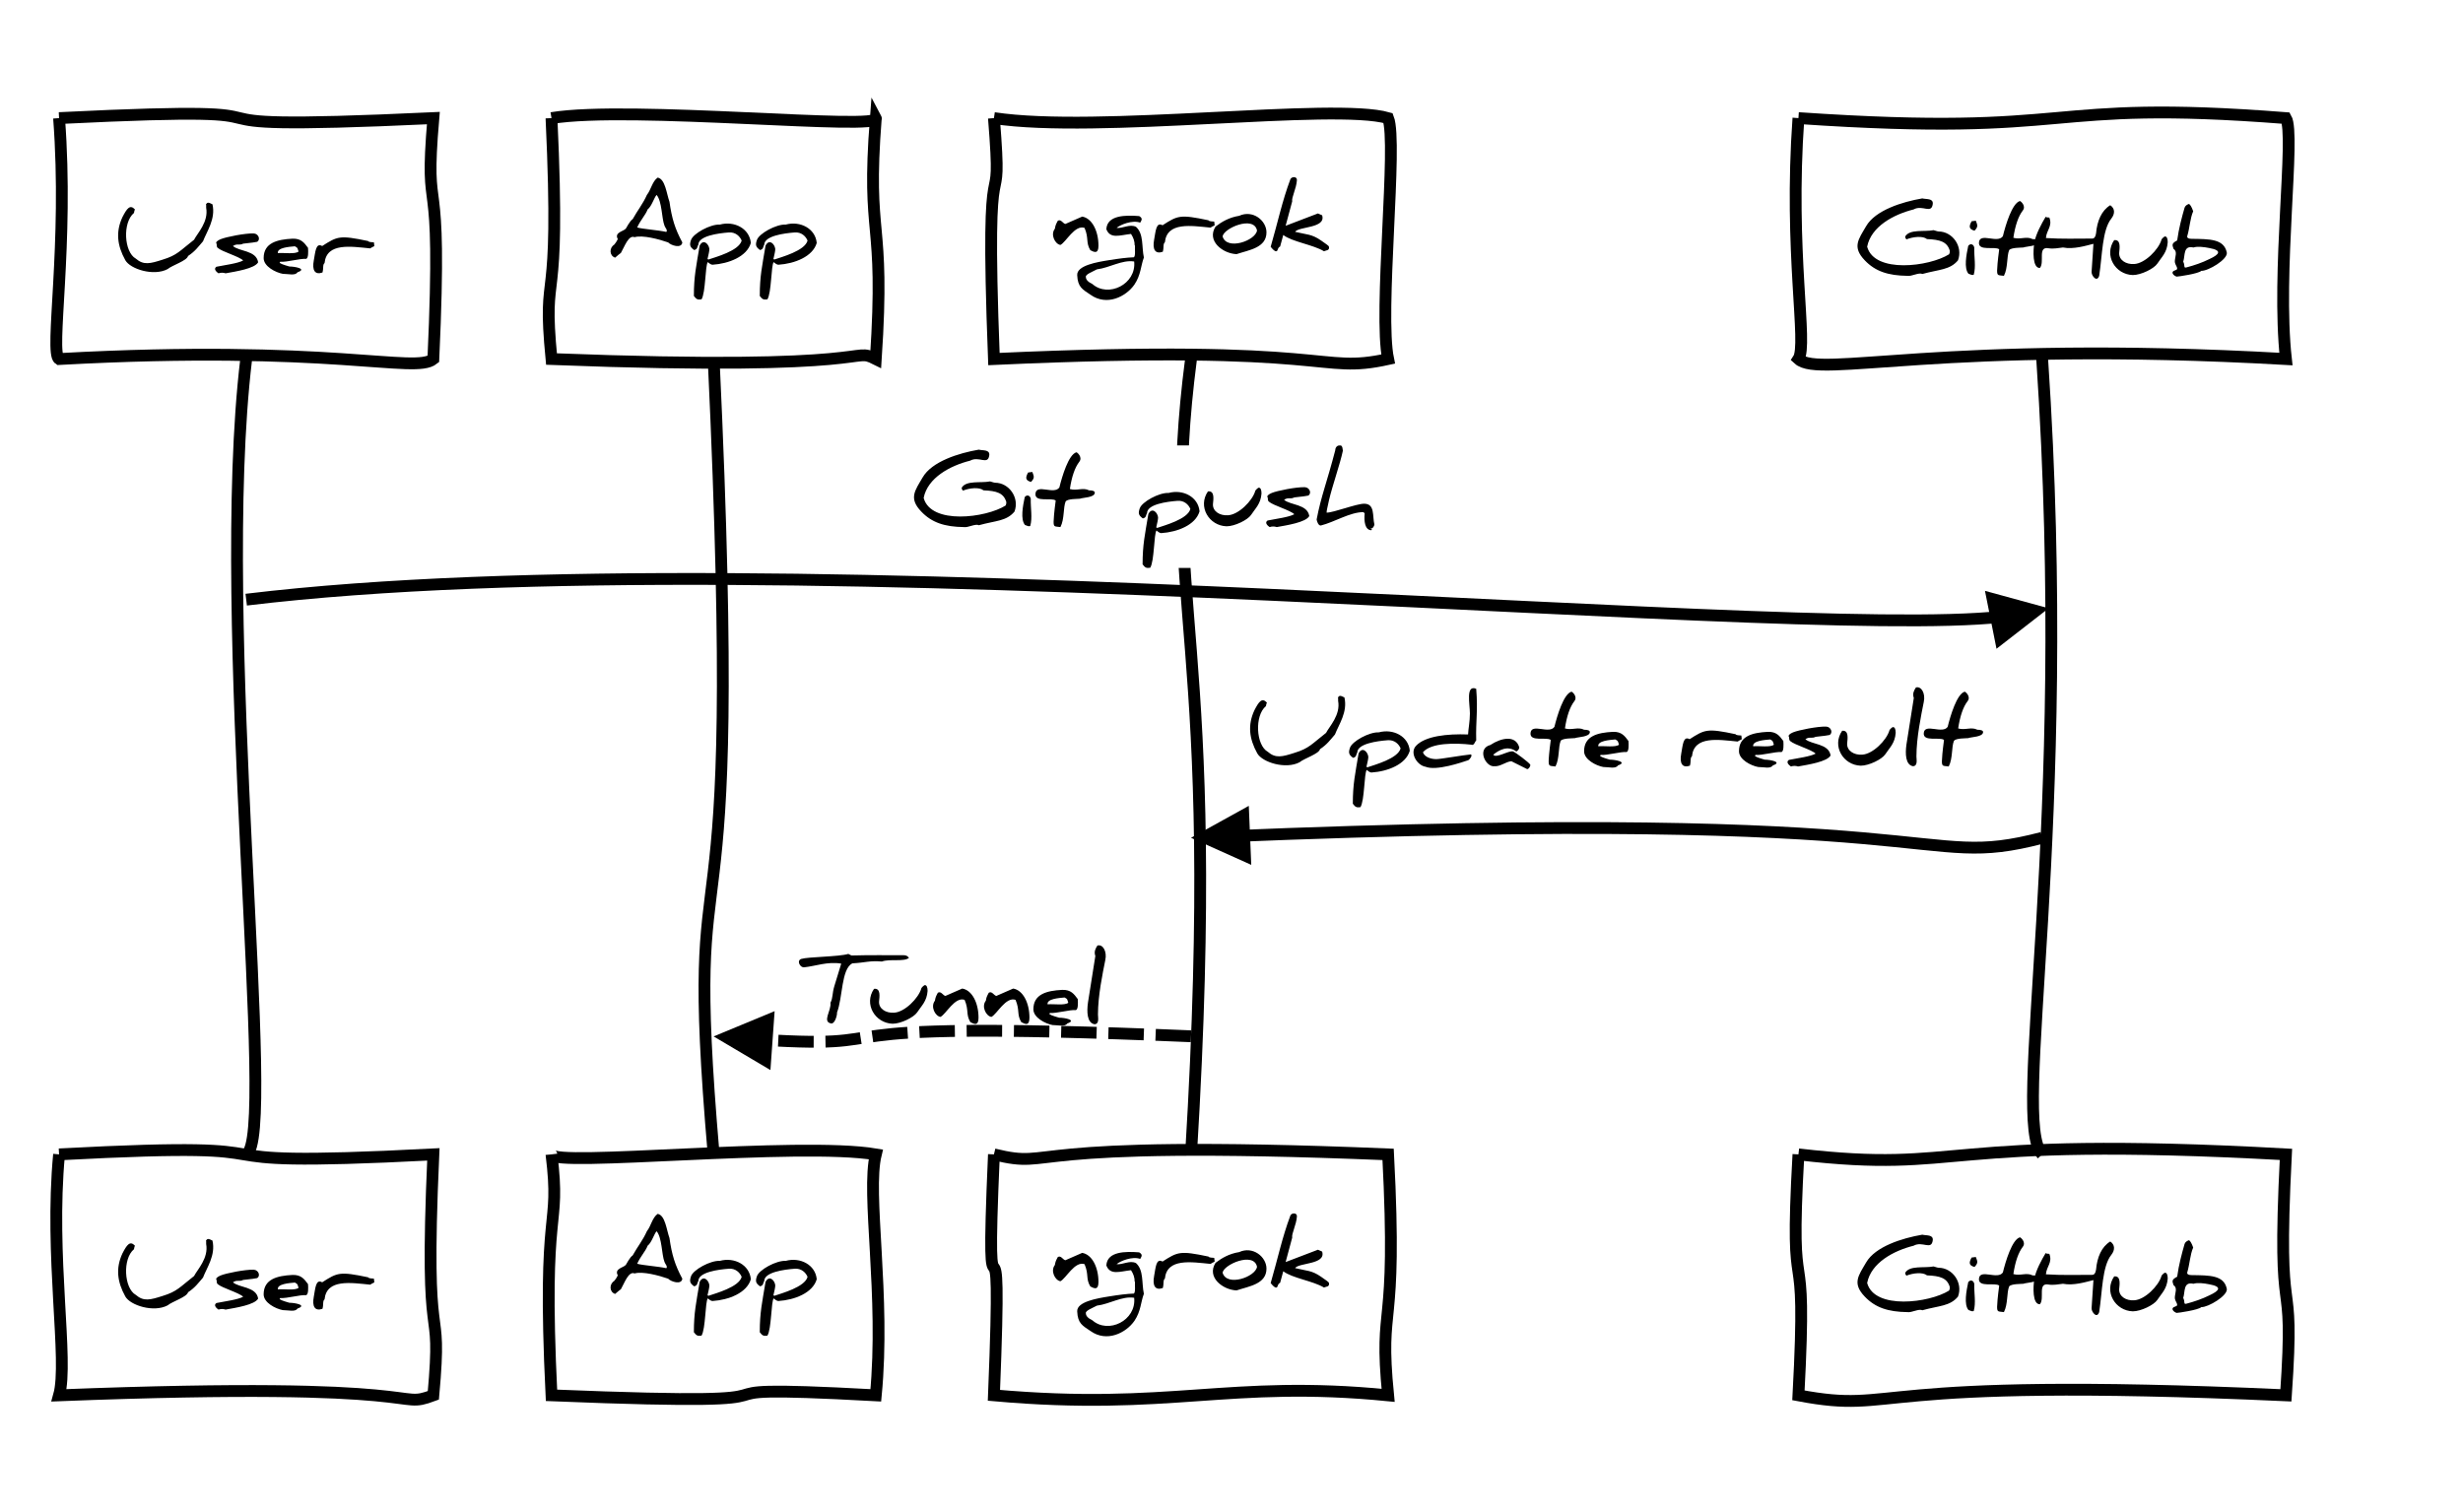 <?xml version="1.0" encoding="utf-8" standalone="no"?><!DOCTYPE svg PUBLIC "-//W3C//DTD SVG 20010904//EN" "http://www.w3.org/TR/2001/REC-SVG-20010904/DTD/svg10.dtd"><svg xmlns="http://www.w3.org/2000/svg" width="417" height="256" xmlns:xlink="http://www.w3.org/1999/xlink"><source><![CDATA[participant User
participant App
participant ngrok
participant GitHub
User->GitHub: Git push
GitHub->ngrok: Update result
ngrok-->App: Tunnel

]]></source><desc style="-webkit-tap-highlight-color: rgba(0, 0, 0, 0);">Created with Raphaël 2.1.2</desc><defs style="-webkit-tap-highlight-color: rgba(0, 0, 0, 0);"><path stroke-linecap="round" d="M5,0 0,2.5 5,5z" id="raphael-marker-block" style="-webkit-tap-highlight-color: rgba(0, 0, 0, 0);"></path><marker id="raphael-marker-endblock55-obj3725" markerHeight="5" markerWidth="5" orient="auto" refX="2.5" refY="2.5" style="-webkit-tap-highlight-color: rgba(0, 0, 0, 0);"><use xmlns:xlink="http://www.w3.org/1999/xlink" xlink:href="#raphael-marker-block" transform="rotate(180 2.5 2.5) scale(1,1)" stroke-width="1" fill="#000" stroke="none" style="-webkit-tap-highlight-color: rgba(0, 0, 0, 0);"></use></marker><marker id="raphael-marker-endblock55-obj3728" markerHeight="5" markerWidth="5" orient="auto" refX="2.5" refY="2.5" style="-webkit-tap-highlight-color: rgba(0, 0, 0, 0);"><use xmlns:xlink="http://www.w3.org/1999/xlink" xlink:href="#raphael-marker-block" transform="rotate(180 2.5 2.5) scale(1,1)" stroke-width="1" fill="#000" stroke="none" style="-webkit-tap-highlight-color: rgba(0, 0, 0, 0);"></use></marker><marker id="raphael-marker-endblock55-obj3731" markerHeight="5" markerWidth="5" orient="auto" refX="2.5" refY="2.5" style="-webkit-tap-highlight-color: rgba(0, 0, 0, 0);"><use xmlns:xlink="http://www.w3.org/1999/xlink" xlink:href="#raphael-marker-block" transform="rotate(180 2.5 2.5) scale(1,1)" stroke-width="1" fill="#000" stroke="none" style="-webkit-tap-highlight-color: rgba(0, 0, 0, 0);"></use></marker></defs><path fill="#ffffff" stroke="#000000" d="M10,20C61.367,17.465,18.995,22.535,73.37,20C71.738,39.15,75.002,25.341,73.37,60.799C70.225,63.334,56.098,58.264,10,60.799C8.368,59.72,11.632,41.353,10,20" stroke-width="2" style="-webkit-tap-highlight-color: rgba(0, 0, 0, 0);"></path><rect x="20" y="34.327" width="43.37" height="12.146" rx="0" ry="0" fill="#ffffff" stroke="none" style="-webkit-tap-highlight-color: rgba(0, 0, 0, 0);"></rect><path fill="#000000" stroke="none" d="M35.971,34.594C36.549,37.082,34.993,39.216,34.371,40.86C33.527,41.838,33.038,42.549,31.838,43.349C31.66,44.149,29.171,44.905,28.371,45.571C26.015,46.816,22.06,45.571,21.215,44.06C19.838,41.571,19.571,39.26,20.727,36.771C21.482,35.305,22.015,34.549,22.86,35.482C22.771,35.571,22.727,35.794,22.682,36.06C20.727,37.66,20.993,42.682,22.993,43.794C24.327,44.949,25.438,44.638,27.527,43.971C30.015,43.216,30.46,42.46,32.86,40.594C33.393,39.527,35.349,37.571,34.904,35.171C34.904,35.171,34.904,34.46,34.904,34.46C34.904,34.505,34.86,34.594,34.86,34.727C35.038,34.149,35.349,34.282,35.971,34.594C35.971,34.594,35.971,34.594,35.971,34.594M42.949,39.527C43.793,39.571,44.149,40.594,43.527,40.949C43.349,40.994,42.549,41.127,41.171,41.26C40.46,41.616,40.193,41.171,39.438,41.66C40.46,42.594,43.393,42.371,43.704,44.416C43.127,45.482,39.927,45.971,38.193,46.282C37.793,46.149,37.393,46.149,36.993,46.282C36.727,46.105,36.06,45.571,36.638,45.171C37.971,44.905,40.327,44.594,41.171,44.105C40.415,43.394,37.615,42.638,36.86,41.971C36.727,41.882,36.682,41.66,36.682,41.305C36.415,41.038,36.815,40.727,37.349,40.505C38.327,40.105,41.527,39.482,42.949,39.527C42.949,39.527,42.949,39.527,42.949,39.527M44.638,43.705C44.638,41.127,46.904,40.549,49.527,40.416C50.993,40.371,51.527,41.127,52.149,41.971C52.193,42.594,52.238,43.705,51.838,43.838C50.771,43.749,48.593,44.416,47.438,44.327C47.349,44.416,47.349,44.46,47.349,44.46C47.349,44.594,47.882,44.816,48.993,45.127C49.927,45.127,52.06,45.527,50.371,46.105C49.971,46.727,48.86,46.371,47.882,46.371C46.682,46.149,44.638,45.127,44.638,43.705C44.638,43.705,44.638,43.705,44.638,43.705M49.927,41.705C48.949,41.794,46.904,41.927,47.038,42.86C48.104,42.771,49.971,43.082,50.549,42.594C50.327,42.016,50.504,42.016,49.927,41.705C49.927,41.705,49.927,41.705,49.927,41.705M63.304,41.038C63.393,42.016,63.527,41.482,62.682,42.06C59.438,41.749,55.304,41.038,54.949,44.549C54.593,44.816,54.815,45.438,54.593,46.149C53.304,46.594,52.815,45.749,53.127,44.105C53.393,42.727,53.438,41.038,54.549,41.66C57.127,40.016,57.482,39.794,62.327,40.816C62.46,41.038,62.993,40.994,63.304,41.038C63.304,41.038,63.304,41.038,63.304,41.038" style="-webkit-tap-highlight-color: rgba(0, 0, 0, 0);"></path><path fill="#ffffff" stroke="#000000" d="M10,195.48C57.639,192.946,24.692,198.015,73.37,195.48C71.738,231.916,75.002,218.307,73.37,236.28C66.565,238.815,74.923,233.745,10,236.28C11.632,230.455,8.368,212.685,10,195.48" stroke-width="2" style="-webkit-tap-highlight-color: rgba(0, 0, 0, 0);"></path><rect x="20" y="209.807" width="43.37" height="12.146" rx="0" ry="0" fill="#ffffff" stroke="none" style="-webkit-tap-highlight-color: rgba(0, 0, 0, 0);"></rect><path fill="#000000" stroke="none" d="M35.971,210.074C36.549,212.563,34.993,214.696,34.371,216.341C33.527,217.318,33.038,218.03,31.838,218.83C31.66,219.63,29.171,220.385,28.371,221.052C26.015,222.296,22.06,221.052,21.215,219.541C19.838,217.052,19.571,214.741,20.727,212.252C21.482,210.785,22.015,210.03,22.86,210.963C22.771,211.052,22.727,211.274,22.682,211.541C20.727,213.141,20.993,218.163,22.993,219.274C24.327,220.43,25.438,220.118,27.527,219.452C30.015,218.696,30.46,217.941,32.86,216.074C33.393,215.007,35.349,213.052,34.904,210.652C34.904,210.652,34.904,209.941,34.904,209.941C34.904,209.985,34.86,210.074,34.86,210.207C35.038,209.63,35.349,209.763,35.971,210.074C35.971,210.074,35.971,210.074,35.971,210.074M42.949,215.007C43.793,215.052,44.149,216.074,43.527,216.43C43.349,216.474,42.549,216.607,41.171,216.741C40.46,217.096,40.193,216.652,39.438,217.141C40.46,218.074,43.393,217.852,43.704,219.896C43.127,220.963,39.927,221.452,38.193,221.763C37.793,221.63,37.393,221.63,36.993,221.763C36.727,221.585,36.06,221.052,36.638,220.652C37.971,220.385,40.327,220.074,41.171,219.585C40.415,218.874,37.615,218.118,36.86,217.452C36.727,217.363,36.682,217.141,36.682,216.785C36.415,216.518,36.815,216.207,37.349,215.985C38.327,215.585,41.527,214.963,42.949,215.007C42.949,215.007,42.949,215.007,42.949,215.007M44.638,219.185C44.638,216.607,46.904,216.03,49.527,215.896C50.993,215.852,51.527,216.607,52.149,217.452C52.193,218.074,52.238,219.185,51.838,219.318C50.771,219.23,48.593,219.896,47.438,219.807C47.349,219.896,47.349,219.941,47.349,219.941C47.349,220.074,47.882,220.296,48.993,220.607C49.927,220.607,52.06,221.007,50.371,221.585C49.971,222.207,48.86,221.852,47.882,221.852C46.682,221.63,44.638,220.607,44.638,219.185C44.638,219.185,44.638,219.185,44.638,219.185M49.927,217.185C48.949,217.274,46.904,217.407,47.038,218.341C48.104,218.252,49.971,218.563,50.549,218.074C50.327,217.496,50.504,217.496,49.927,217.185C49.927,217.185,49.927,217.185,49.927,217.185M63.304,216.518C63.393,217.496,63.527,216.963,62.682,217.541C59.438,217.23,55.304,216.518,54.949,220.03C54.593,220.296,54.815,220.918,54.593,221.63C53.304,222.074,52.815,221.23,53.127,219.585C53.393,218.207,53.438,216.518,54.549,217.141C57.127,215.496,57.482,215.274,62.327,216.296C62.46,216.518,62.993,216.474,63.304,216.518C63.304,216.518,63.304,216.518,63.304,216.518" style="-webkit-tap-highlight-color: rgba(0, 0, 0, 0);"></path><path fill="none" stroke="#000000" d="M41.685,60.799C36.298,105.507,47.072,193.004,41.685,195.48" stroke-width="2" style="-webkit-tap-highlight-color: rgba(0, 0, 0, 0);"></path><path fill="#ffffff" stroke="#000000" d="M93.37,20C106.576,17.804,149.458,22.196,148.278,20C146.646,41.027,149.91,36.236,148.278,60.799C143.88,58.603,149.968,62.996,93.37,60.799C91.738,43.892,95.002,54.873,93.37,20" stroke-width="2" style="-webkit-tap-highlight-color: rgba(0, 0, 0, 0);"></path><rect x="103.37" y="30.074" width="34.908" height="20.652" rx="0" ry="0" fill="#ffffff" stroke="none" style="-webkit-tap-highlight-color: rgba(0, 0, 0, 0);"></rect><path fill="#000000" stroke="none" d="M107.434,40.163C106.412,39.718,105.701,41.851,105.123,42.829C104.767,43.096,104.767,43.096,104.145,43.629C103.167,43.318,103.123,41.985,103.967,41.451C104.278,41.096,104.456,40.785,104.634,40.429C104.634,40.429,104.589,40.474,104.589,40.474C103.967,39.318,105.612,39.185,105.967,38.696C106.012,38.651,106.634,37.407,107.123,37.096C107.878,35.718,108.856,34.518,109.523,33.007C110.234,32.118,110.412,30.74,111.345,30.074C112.634,30.296,112.856,32.829,113.345,34.163C113.745,37.007,114.278,38.74,115.523,41.051C115.389,42.163,113.567,41.54,113.123,41.051C111.612,40.518,108.812,39.763,107.434,40.163C107.434,40.163,107.434,40.163,107.434,40.163M107.878,38.518C108.767,38.785,111.434,38.963,112.812,39.274C113.078,38.963,112.634,38.607,112.501,38.207C112.012,36.963,112.101,34.118,111.167,33.007C110.767,33.407,110.323,34.963,109.656,35.451C109.256,36.474,108.456,37.229,107.878,38.518C107.878,38.518,107.878,38.518,107.878,38.518M119.834,44.385C119.389,44.918,119.478,49.585,118.767,50.696C118.101,50.785,117.923,50.696,117.478,50.118C117.478,46.74,117.878,45.096,118.456,41.585C119.078,40.385,120.012,41.318,120.101,42.163C120.101,42.518,119.967,43.096,119.789,43.851C119.878,43.94,119.923,43.94,119.967,43.94C121.123,43.54,125.123,42.474,125.567,40.74C125.256,39.985,124.501,39.274,123.389,39.363C121.612,39.496,118.234,39.94,118.234,41.451C118.012,41.763,118.145,42.207,117.523,42.34C116.767,41.807,116.723,41.451,116.989,40.651C117.345,39.54,120.278,37.94,121.878,38.029C124.323,37.363,126.901,38.696,127.123,41.14C126.456,43.451,123.389,44.651,120.634,44.829C120.412,44.829,120.145,44.651,119.834,44.385C119.834,44.385,119.834,44.385,119.834,44.385M130.989,44.385C130.545,44.918,130.634,49.585,129.923,50.696C129.256,50.785,129.078,50.696,128.634,50.118C128.634,46.74,129.034,45.096,129.612,41.585C130.234,40.385,131.167,41.318,131.256,42.163C131.256,42.518,131.123,43.096,130.945,43.851C131.034,43.94,131.078,43.94,131.123,43.94C132.278,43.54,136.278,42.474,136.723,40.74C136.412,39.985,135.656,39.274,134.545,39.363C132.767,39.496,129.389,39.94,129.389,41.451C129.167,41.763,129.301,42.207,128.678,42.34C127.923,41.807,127.878,41.451,128.145,40.651C128.501,39.54,131.434,37.94,133.034,38.029C135.478,37.363,138.056,38.696,138.278,41.14C137.612,43.451,134.545,44.651,131.789,44.829C131.567,44.829,131.301,44.651,130.989,44.385C130.989,44.385,130.989,44.385,130.989,44.385" style="-webkit-tap-highlight-color: rgba(0, 0, 0, 0);"></path><path fill="#ffffff" stroke="#000000" d="M93.37,195.48C93.573,197.677,135.3,193.284,148.278,195.48C146.646,202.147,149.91,219.37,148.278,236.28C107.985,234.083,147.206,238.476,93.37,236.28C91.738,202.809,95.002,208.761,93.37,195.48" stroke-width="2" style="-webkit-tap-highlight-color: rgba(0, 0, 0, 0);"></path><rect x="103.37" y="205.554" width="34.908" height="20.652" rx="0" ry="0" fill="#ffffff" stroke="none" style="-webkit-tap-highlight-color: rgba(0, 0, 0, 0);"></rect><path fill="#000000" stroke="none" d="M107.434,215.643C106.412,215.199,105.701,217.332,105.123,218.31C104.767,218.576,104.767,218.576,104.145,219.11C103.167,218.799,103.123,217.465,103.967,216.932C104.278,216.576,104.456,216.265,104.634,215.91C104.634,215.91,104.589,215.954,104.589,215.954C103.967,214.799,105.612,214.665,105.967,214.176C106.012,214.132,106.634,212.888,107.123,212.576C107.878,211.199,108.856,209.999,109.523,208.488C110.234,207.599,110.412,206.221,111.345,205.554C112.634,205.776,112.856,208.31,113.345,209.643C113.745,212.488,114.278,214.221,115.523,216.532C115.389,217.643,113.567,217.021,113.123,216.532C111.612,215.999,108.812,215.243,107.434,215.643C107.434,215.643,107.434,215.643,107.434,215.643M107.878,213.999C108.767,214.265,111.434,214.443,112.812,214.754C113.078,214.443,112.634,214.088,112.501,213.688C112.012,212.443,112.101,209.599,111.167,208.488C110.767,208.888,110.323,210.443,109.656,210.932C109.256,211.954,108.456,212.71,107.878,213.999C107.878,213.999,107.878,213.999,107.878,213.999M119.834,219.865C119.389,220.399,119.478,225.065,118.767,226.176C118.101,226.265,117.923,226.176,117.478,225.599C117.478,222.221,117.878,220.576,118.456,217.065C119.078,215.865,120.012,216.799,120.101,217.643C120.101,217.999,119.967,218.576,119.789,219.332C119.878,219.421,119.923,219.421,119.967,219.421C121.123,219.021,125.123,217.954,125.567,216.221C125.256,215.465,124.501,214.754,123.389,214.843C121.612,214.976,118.234,215.421,118.234,216.932C118.012,217.243,118.145,217.688,117.523,217.821C116.767,217.288,116.723,216.932,116.989,216.132C117.345,215.021,120.278,213.421,121.878,213.51C124.323,212.843,126.901,214.176,127.123,216.621C126.456,218.932,123.389,220.132,120.634,220.31C120.412,220.31,120.145,220.132,119.834,219.865C119.834,219.865,119.834,219.865,119.834,219.865M130.989,219.865C130.545,220.399,130.634,225.065,129.923,226.176C129.256,226.265,129.078,226.176,128.634,225.599C128.634,222.221,129.034,220.576,129.612,217.065C130.234,215.865,131.167,216.799,131.256,217.643C131.256,217.999,131.123,218.576,130.945,219.332C131.034,219.421,131.078,219.421,131.123,219.421C132.278,219.021,136.278,217.954,136.723,216.221C136.412,215.465,135.656,214.754,134.545,214.843C132.767,214.976,129.389,215.421,129.389,216.932C129.167,217.243,129.301,217.688,128.678,217.821C127.923,217.288,127.878,216.932,128.145,216.132C128.501,215.021,131.434,213.421,133.034,213.51C135.478,212.843,138.056,214.176,138.278,216.621C137.612,218.932,134.545,220.132,131.789,220.31C131.567,220.31,131.301,220.132,130.989,219.865C130.989,219.865,130.989,219.865,130.989,219.865" style="-webkit-tap-highlight-color: rgba(0, 0, 0, 0);"></path><path fill="none" stroke="#000000" d="M120.824,60.799C126.212,175.525,115.437,132.959,120.824,195.48" stroke-width="2" style="-webkit-tap-highlight-color: rgba(0, 0, 0, 0);"></path><path fill="#ffffff" stroke="#000000" d="M168.278,20C185.867,22.67,225.837,17.33,235.017,20C236.649,24.132,233.385,52.988,235.017,60.799C222.898,63.469,226.644,58.13,168.278,60.799C166.646,18.498,169.91,40.259,168.278,20" stroke-width="2" style="-webkit-tap-highlight-color: rgba(0, 0, 0, 0);"></path><rect x="178.278" y="30" width="46.739" height="20.799" rx="0" ry="0" fill="#ffffff" stroke="none" style="-webkit-tap-highlight-color: rgba(0, 0, 0, 0);"></rect><path fill="#000000" stroke="none" d="M183.221,36.678C184.865,36.945,185.976,39.078,185.976,41.612C185.976,43.034,185.265,42.723,184.599,42.367C183.799,41.034,184.376,40.367,183.621,38.59C181.976,38.012,180.465,41.034,179.532,41.478C178.643,41.345,177.799,39.745,178.599,38.723C178.688,38.19,178.732,38.056,179.088,37.39C179.621,37.034,179.976,37.878,180.376,37.923C180.376,37.923,183.221,36.678,183.221,36.678M192.332,38.412C193.665,39.612,193.265,41.745,193.665,43.612C193.132,44.99,193.176,46.545,192.065,48.19C190.643,50.234,187.399,51.878,184.643,49.923C183.265,48.99,182.465,48.634,182.376,46.59C182.288,44.945,185.799,44.367,187.754,44.056C189.399,43.79,190.776,43.612,191.976,43.567C192.288,43.301,192.11,42.145,192.154,41.523C192.154,41.523,192.11,41.567,192.11,41.612C192.11,40.812,191.888,40.234,191.488,39.612C189.532,39.834,187.976,40.501,187.31,38.812C187.443,36.412,190.554,36.412,192.865,36.59C193.399,36.901,193.399,37.167,193.043,37.701C191.71,37.212,189.665,38.056,189.043,38.59C190.065,38.723,191.265,37.878,192.332,38.412C192.332,38.412,192.332,38.412,192.332,38.412M184.954,48.101C187.621,50.456,192.421,48.145,192.021,44.278C189.932,43.967,187.888,45.345,185.71,45.612C185.176,45.923,183.71,46.456,183.843,46.901C183.843,47.345,184.199,47.745,184.954,48.101C184.954,48.101,184.954,48.101,184.954,48.101M205.576,37.523C205.665,38.501,205.799,37.967,204.954,38.545C201.71,38.234,197.576,37.523,197.221,41.034C196.865,41.301,197.088,41.923,196.865,42.634C195.576,43.078,195.088,42.234,195.399,40.59C195.665,39.212,195.71,37.523,196.821,38.145C199.399,36.501,199.754,36.278,204.599,37.301C204.732,37.523,205.265,37.478,205.576,37.523C205.576,37.523,205.576,37.523,205.576,37.523M209.799,36.545C212.11,35.478,214.421,37.345,214.421,39.345C214.421,41.967,211.488,42.323,209.354,43.034C207.043,42.945,204.243,40.812,205.799,38.367C206.821,37.567,208.11,36.812,209.799,36.545C209.799,36.545,209.799,36.545,209.799,36.545M206.999,40.056C207.71,42.456,212.554,40.767,212.821,39.034C212.288,36.412,207.088,38.678,206.999,40.056C206.999,40.056,206.999,40.056,206.999,40.056M217.265,39.79C218.732,40.945,222.332,41.434,224.154,42.545C224.51,42.367,225.132,42.456,224.999,41.79C224.999,41.612,224.465,41.301,223.665,40.723C222.065,39.612,221.265,39.745,219.265,39.256C219.888,38.323,224.554,38.678,223.843,36.456C223.843,36.456,223.132,36.145,223.132,36.145C223.132,36.145,217.665,38.234,217.665,38.234C217.665,38.234,218.776,34.101,218.776,34.101C218.643,33.434,219.488,31.923,219.576,30.501C219.621,29.834,218.643,29.878,218.465,30.367C217.088,34.012,216.288,37.834,215.132,41.79C215.221,41.878,216.11,43.123,216.332,42.234C216.421,42.012,216.51,41.834,216.732,41.745C216.91,41.034,216.91,41.078,217.265,39.79C217.265,39.79,217.265,39.79,217.265,39.79" style="-webkit-tap-highlight-color: rgba(0, 0, 0, 0);"></path><path fill="#ffffff" stroke="#000000" d="M168.278,195.48C179.276,198.15,170.359,192.811,235.017,195.48C236.649,226.847,233.385,219.757,235.017,236.28C207.869,233.61,198.262,238.949,168.278,236.28C169.91,196.059,166.646,232.43,168.278,195.48" stroke-width="2" style="-webkit-tap-highlight-color: rgba(0, 0, 0, 0);"></path><rect x="178.278" y="205.48" width="46.739" height="20.799" rx="0" ry="0" fill="#ffffff" stroke="none" style="-webkit-tap-highlight-color: rgba(0, 0, 0, 0);"></rect><path fill="#000000" stroke="none" d="M183.221,212.159C184.865,212.426,185.976,214.559,185.976,217.092C185.976,218.514,185.265,218.203,184.599,217.848C183.799,216.514,184.376,215.848,183.621,214.07C181.976,213.492,180.465,216.514,179.532,216.959C178.643,216.826,177.799,215.226,178.599,214.203C178.688,213.67,178.732,213.537,179.088,212.87C179.621,212.514,179.976,213.359,180.376,213.403C180.376,213.403,183.221,212.159,183.221,212.159M192.332,213.892C193.665,215.092,193.265,217.226,193.665,219.092C193.132,220.47,193.176,222.026,192.065,223.67C190.643,225.714,187.399,227.359,184.643,225.403C183.265,224.47,182.465,224.114,182.376,222.07C182.288,220.426,185.799,219.848,187.754,219.537C189.399,219.27,190.776,219.092,191.976,219.048C192.288,218.781,192.11,217.626,192.154,217.003C192.154,217.003,192.11,217.048,192.11,217.092C192.11,216.292,191.888,215.714,191.488,215.092C189.532,215.314,187.976,215.981,187.31,214.292C187.443,211.892,190.554,211.892,192.865,212.07C193.399,212.381,193.399,212.648,193.043,213.181C191.71,212.692,189.665,213.537,189.043,214.07C190.065,214.203,191.265,213.359,192.332,213.892C192.332,213.892,192.332,213.892,192.332,213.892M184.954,223.581C187.621,225.937,192.421,223.626,192.021,219.759C189.932,219.448,187.888,220.826,185.71,221.092C185.176,221.403,183.71,221.937,183.843,222.381C183.843,222.826,184.199,223.226,184.954,223.581C184.954,223.581,184.954,223.581,184.954,223.581M205.576,213.003C205.665,213.981,205.799,213.448,204.954,214.026C201.71,213.714,197.576,213.003,197.221,216.514C196.865,216.781,197.088,217.403,196.865,218.114C195.576,218.559,195.088,217.714,195.399,216.07C195.665,214.692,195.71,213.003,196.821,213.626C199.399,211.981,199.754,211.759,204.599,212.781C204.732,213.003,205.265,212.959,205.576,213.003C205.576,213.003,205.576,213.003,205.576,213.003M209.799,212.026C212.11,210.959,214.421,212.826,214.421,214.826C214.421,217.448,211.488,217.803,209.354,218.514C207.043,218.426,204.243,216.292,205.799,213.848C206.821,213.048,208.11,212.292,209.799,212.026C209.799,212.026,209.799,212.026,209.799,212.026M206.999,215.537C207.71,217.937,212.554,216.248,212.821,214.514C212.288,211.892,207.088,214.159,206.999,215.537C206.999,215.537,206.999,215.537,206.999,215.537M217.265,215.27C218.732,216.426,222.332,216.914,224.154,218.026C224.51,217.848,225.132,217.937,224.999,217.27C224.999,217.092,224.465,216.781,223.665,216.203C222.065,215.092,221.265,215.226,219.265,214.737C219.888,213.803,224.554,214.159,223.843,211.937C223.843,211.937,223.132,211.626,223.132,211.626C223.132,211.626,217.665,213.714,217.665,213.714C217.665,213.714,218.776,209.581,218.776,209.581C218.643,208.914,219.488,207.403,219.576,205.981C219.621,205.314,218.643,205.359,218.465,205.848C217.088,209.492,216.288,213.314,215.132,217.27C215.221,217.359,216.11,218.603,216.332,217.714C216.421,217.492,216.51,217.314,216.732,217.226C216.91,216.514,216.91,216.559,217.265,215.27C217.265,215.27,217.265,215.27,217.265,215.27" style="-webkit-tap-highlight-color: rgba(0, 0, 0, 0);"></path><path fill="none" stroke="#000000" d="M201.648,60.799C196.26,102.268,207.035,106.701,201.648,195.48" stroke-width="2" style="-webkit-tap-highlight-color: rgba(0, 0, 0, 0);"></path><path fill="#ffffff" stroke="#000000" d="M304.485,20C352.787,23.301,344.744,16.699,387.019,20C388.651,22.773,385.387,46.137,387.019,60.799C328.6,57.498,308.082,64.101,304.485,60.799C306.117,58.315,302.853,42.727,304.485,20" stroke-width="2" style="-webkit-tap-highlight-color: rgba(0, 0, 0, 0);"></path><rect x="314.485" y="33.598" width="62.534" height="13.604" rx="0" ry="0" fill="#ffffff" stroke="none" style="-webkit-tap-highlight-color: rgba(0, 0, 0, 0);"></rect><path fill="#000000" stroke="none" d="M328.209,39.198C330.564,39.198,332.386,41.731,331.497,44.087C330.12,45.731,328.342,45.598,325.453,46.398C324.875,46.087,323.631,46.842,322.92,46.709C319.675,46.664,317.497,45.953,315.72,44.087C313.542,41.82,314.653,40.531,315.942,38.309C317.497,35.598,322.075,34.176,325.453,33.598C326.164,33.776,327.32,33.553,327.231,34.531C327.009,36.309,325.497,34.62,323.986,35.464C320.609,36.309,316.786,38.353,316.12,41.776C317.364,46.353,326.653,45.153,329.986,43.064C330.075,42.931,330.12,42.753,330.12,42.487C329.675,40.931,328.475,40.576,326.253,40.487C325.542,39.909,323.897,40.087,322.786,40.531C322.609,40.398,322.564,40.22,322.564,40.042C323.32,38.753,325.809,39.287,327.364,38.976C327.897,39.153,328.164,39.198,328.209,39.198C328.209,39.198,328.209,39.198,328.209,39.198M334.52,37.376C334.831,38.176,334.92,38.398,334.297,39.064C333.275,38.798,333.364,38.264,333.809,37.464C333.897,37.464,334.164,37.42,334.52,37.376C334.52,37.376,334.52,37.376,334.52,37.376M333.275,46.353C332.475,45.42,332.92,43.109,333.231,41.642C333.542,41.198,334.12,41.287,334.253,41.909C334.209,43.509,334.564,45.109,334.164,46.531C333.809,46.62,333.809,46.531,333.275,46.353C333.275,46.353,333.275,46.353,333.275,46.353M339.097,39.998C339.542,38.176,340.653,34.398,341.986,34.042C342.164,34.087,343.053,34.887,342.475,35.642C341.72,36.62,341.186,38.176,340.875,40.264C342.031,40.62,343.097,39.953,344.12,40.487C344.742,40.487,345.097,40.62,345.097,40.887C345.053,41.731,343.142,41.687,342.564,41.909C342.12,41.953,340.52,41.909,340.164,42.353C339.72,43.42,339.986,45.331,339.275,46.709C338.342,46.576,338.12,46.753,338.12,45.82C338.12,45.42,338.209,44.22,338.475,42.22C337.809,41.642,334.875,42.62,335.053,41.02C335.231,39.331,338.209,41.287,339.097,39.998C339.097,39.998,339.097,39.998,339.097,39.998M357.275,34.753C358.075,35.287,358.12,36.176,357.453,37.02C355.897,38.976,355.942,43.242,355.409,46.664C355.364,46.887,355.186,47.242,354.92,47.198C354.653,47.242,354.075,46.576,354.12,45.998C354.12,45.998,354.431,41.287,354.431,41.287C353.186,41.598,351.053,42.264,349.275,41.909C348.475,41.998,347.675,42.176,346.831,42.042C344.92,41.687,346.209,44.398,345.364,45.376C344.075,45.42,344.209,42.398,344.431,41.064C344.653,39.687,345.675,37.82,346.342,36.709C346.431,36.798,346.653,36.842,346.964,36.842C347.542,38.309,346.475,38.976,346.386,40.309C349.097,40.487,351.631,40.398,354.209,40.398C354.564,40.398,354.786,40.131,354.875,39.509C355.053,37.42,355.809,35.642,357.275,34.753C357.275,34.753,357.275,34.753,357.275,34.753M365.942,40.62C365.897,40.531,366.431,39.998,366.564,40.042C366.831,40.042,367.009,40.353,367.009,41.02C366.875,42.798,365.986,43.509,365.231,44.664C364.653,45.509,362.475,46.576,361.097,46.576C358.12,46.487,356.164,43.242,357.942,40.664C359.097,40.531,358.875,41.953,358.786,42.842C358.742,44.042,359.942,44.798,361.32,44.709C363.142,44.62,365.453,42.264,365.942,40.62C365.942,40.62,365.942,40.62,365.942,40.62M371.053,40.442C374.12,40.487,376.52,40.442,377.009,42.753C377.231,43.909,373.853,45.909,372.697,45.864C372.209,46.353,368.786,46.842,368.52,46.842C368.031,46.709,367.364,46.042,368.253,45.776C369.097,45.553,368.164,44.931,368.209,44.22C368.253,43.42,368.697,42.62,367.986,42.131C367.72,41.376,367.72,41.198,368.609,40.709C368.875,38.709,369.409,36.753,369.853,35.198C369.942,34.887,370.209,34.664,370.609,34.531C370.831,34.664,371.053,35.02,371.32,35.776C370.786,36.976,370.742,38.576,370.297,40.042C370.297,40.309,370.564,40.442,371.053,40.442C371.053,40.442,371.053,40.442,371.053,40.442M371.364,41.909C369.586,41.509,369.986,43.287,369.631,44.309C369.986,44.976,369.631,45.42,370.164,45.287C371.497,44.931,372.831,44.487,374.075,43.864C375.809,43.064,376.253,42.398,374.031,41.998C373.142,41.82,372.031,41.687,371.364,41.909C371.364,41.909,371.364,41.909,371.364,41.909" style="-webkit-tap-highlight-color: rgba(0, 0, 0, 0);"></path><path fill="#ffffff" stroke="#000000" d="M304.485,195.48C332.95,198.782,327.194,192.179,387.019,195.48C385.387,227.576,388.651,212.722,387.019,236.28C314.275,232.978,321.901,239.581,304.485,236.28C306.117,205.923,302.853,224.416,304.485,195.48" stroke-width="2" style="-webkit-tap-highlight-color: rgba(0, 0, 0, 0);"></path><rect x="314.485" y="209.078" width="62.534" height="13.604" rx="0" ry="0" fill="#ffffff" stroke="none" style="-webkit-tap-highlight-color: rgba(0, 0, 0, 0);"></rect><path fill="#000000" stroke="none" d="M328.209,214.678C330.564,214.678,332.386,217.212,331.497,219.567C330.12,221.212,328.342,221.078,325.453,221.878C324.875,221.567,323.631,222.323,322.92,222.189C319.675,222.145,317.497,221.434,315.72,219.567C313.542,217.3,314.653,216.012,315.942,213.789C317.497,211.078,322.075,209.656,325.453,209.078C326.164,209.256,327.32,209.034,327.231,210.012C327.009,211.789,325.497,210.1,323.986,210.945C320.609,211.789,316.786,213.834,316.12,217.256C317.364,221.834,326.653,220.634,329.986,218.545C330.075,218.412,330.12,218.234,330.12,217.967C329.675,216.412,328.475,216.056,326.253,215.967C325.542,215.389,323.897,215.567,322.786,216.012C322.609,215.878,322.564,215.7,322.564,215.523C323.32,214.234,325.809,214.767,327.364,214.456C327.897,214.634,328.164,214.678,328.209,214.678C328.209,214.678,328.209,214.678,328.209,214.678M334.52,212.856C334.831,213.656,334.92,213.878,334.297,214.545C333.275,214.278,333.364,213.745,333.809,212.945C333.897,212.945,334.164,212.9,334.52,212.856C334.52,212.856,334.52,212.856,334.52,212.856M333.275,221.834C332.475,220.9,332.92,218.589,333.231,217.123C333.542,216.678,334.12,216.767,334.253,217.389C334.209,218.989,334.564,220.589,334.164,222.012C333.809,222.1,333.809,222.012,333.275,221.834C333.275,221.834,333.275,221.834,333.275,221.834M339.097,215.478C339.542,213.656,340.653,209.878,341.986,209.523C342.164,209.567,343.053,210.367,342.475,211.123C341.72,212.1,341.186,213.656,340.875,215.745C342.031,216.1,343.097,215.434,344.12,215.967C344.742,215.967,345.097,216.1,345.097,216.367C345.053,217.212,343.142,217.167,342.564,217.389C342.12,217.434,340.52,217.389,340.164,217.834C339.72,218.9,339.986,220.812,339.275,222.189C338.342,222.056,338.12,222.234,338.12,221.3C338.12,220.9,338.209,219.7,338.475,217.7C337.809,217.123,334.875,218.1,335.053,216.5C335.231,214.812,338.209,216.767,339.097,215.478C339.097,215.478,339.097,215.478,339.097,215.478M357.275,210.234C358.075,210.767,358.12,211.656,357.453,212.5C355.897,214.456,355.942,218.723,355.409,222.145C355.364,222.367,355.186,222.723,354.92,222.678C354.653,222.723,354.075,222.056,354.12,221.478C354.12,221.478,354.431,216.767,354.431,216.767C353.186,217.078,351.053,217.745,349.275,217.389C348.475,217.478,347.675,217.656,346.831,217.523C344.92,217.167,346.209,219.878,345.364,220.856C344.075,220.9,344.209,217.878,344.431,216.545C344.653,215.167,345.675,213.3,346.342,212.189C346.431,212.278,346.653,212.323,346.964,212.323C347.542,213.789,346.475,214.456,346.386,215.789C349.097,215.967,351.631,215.878,354.209,215.878C354.564,215.878,354.786,215.612,354.875,214.989C355.053,212.9,355.809,211.123,357.275,210.234C357.275,210.234,357.275,210.234,357.275,210.234M365.942,216.1C365.897,216.012,366.431,215.478,366.564,215.523C366.831,215.523,367.009,215.834,367.009,216.5C366.875,218.278,365.986,218.989,365.231,220.145C364.653,220.989,362.475,222.056,361.097,222.056C358.12,221.967,356.164,218.723,357.942,216.145C359.097,216.012,358.875,217.434,358.786,218.323C358.742,219.523,359.942,220.278,361.32,220.189C363.142,220.1,365.453,217.745,365.942,216.1C365.942,216.1,365.942,216.1,365.942,216.1M371.053,215.923C374.12,215.967,376.52,215.923,377.009,218.234C377.231,219.389,373.853,221.389,372.697,221.345C372.209,221.834,368.786,222.323,368.52,222.323C368.031,222.189,367.364,221.523,368.253,221.256C369.097,221.034,368.164,220.412,368.209,219.7C368.253,218.9,368.697,218.1,367.986,217.612C367.72,216.856,367.72,216.678,368.609,216.189C368.875,214.189,369.409,212.234,369.853,210.678C369.942,210.367,370.209,210.145,370.609,210.012C370.831,210.145,371.053,210.5,371.32,211.256C370.786,212.456,370.742,214.056,370.297,215.523C370.297,215.789,370.564,215.923,371.053,215.923C371.053,215.923,371.053,215.923,371.053,215.923M371.364,217.389C369.586,216.989,369.986,218.767,369.631,219.789C369.986,220.456,369.631,220.9,370.164,220.767C371.497,220.412,372.831,219.967,374.075,219.345C375.809,218.545,376.253,217.878,374.031,217.478C373.142,217.3,372.031,217.167,371.364,217.389C371.364,217.389,371.364,217.389,371.364,217.389" style="-webkit-tap-highlight-color: rgba(0, 0, 0, 0);"></path><path fill="none" stroke="#000000" d="M345.752,60.799C351.139,140.676,340.365,189.644,345.752,195.48" stroke-width="2" style="-webkit-tap-highlight-color: rgba(0, 0, 0, 0);"></path><rect x="154.746" y="75.426" width="77.946" height="20.747" rx="0" ry="0" fill="#ffffff" stroke="none" style="-webkit-tap-highlight-color: rgba(0, 0, 0, 0);"></rect><path fill="#000000" stroke="none" d="M168.469,81.743C170.825,81.743,172.647,84.276,171.758,86.632C170.38,88.276,168.603,88.143,165.714,88.943C165.136,88.632,163.891,89.387,163.18,89.254C159.936,89.21,157.758,88.499,155.98,86.632C153.803,84.365,154.914,83.076,156.203,80.854C157.758,78.143,162.336,76.721,165.714,76.143C166.425,76.321,167.58,76.099,167.491,77.076C167.269,78.854,165.758,77.165,164.247,78.01C160.869,78.854,157.047,80.899,156.38,84.321C157.625,88.899,166.914,87.699,170.247,85.61C170.336,85.476,170.38,85.299,170.38,85.032C169.936,83.476,168.736,83.121,166.514,83.032C165.803,82.454,164.158,82.632,163.047,83.076C162.869,82.943,162.825,82.765,162.825,82.587C163.58,81.299,166.069,81.832,167.625,81.521C168.158,81.699,168.425,81.743,168.469,81.743C168.469,81.743,168.469,81.743,168.469,81.743M174.78,79.921C175.091,80.721,175.18,80.943,174.558,81.61C173.536,81.343,173.625,80.81,174.069,80.01C174.158,80.01,174.425,79.965,174.78,79.921C174.78,79.921,174.78,79.921,174.78,79.921M173.536,88.899C172.736,87.965,173.18,85.654,173.491,84.187C173.803,83.743,174.38,83.832,174.514,84.454C174.469,86.054,174.825,87.654,174.425,89.076C174.069,89.165,174.069,89.076,173.536,88.899C173.536,88.899,173.536,88.899,173.536,88.899M179.358,82.543C179.803,80.721,180.914,76.943,182.247,76.587C182.425,76.632,183.314,77.432,182.736,78.187C181.98,79.165,181.447,80.721,181.136,82.81C182.291,83.165,183.358,82.499,184.38,83.032C185.003,83.032,185.358,83.165,185.358,83.432C185.314,84.276,183.403,84.232,182.825,84.454C182.38,84.499,180.78,84.454,180.425,84.899C179.98,85.965,180.247,87.876,179.536,89.254C178.603,89.121,178.38,89.299,178.38,88.365C178.38,87.965,178.469,86.765,178.736,84.765C178.069,84.187,175.136,85.165,175.314,83.565C175.491,81.876,178.469,83.832,179.358,82.543C179.358,82.543,179.358,82.543,179.358,82.543M195.803,89.832C195.358,90.365,195.447,95.032,194.736,96.143C194.069,96.232,193.891,96.143,193.447,95.565C193.447,92.187,193.847,90.543,194.425,87.032C195.047,85.832,195.98,86.765,196.069,87.61C196.069,87.965,195.936,88.543,195.758,89.299C195.847,89.387,195.891,89.387,195.936,89.387C197.091,88.987,201.091,87.921,201.536,86.187C201.225,85.432,200.469,84.721,199.358,84.81C197.58,84.943,194.203,85.387,194.203,86.899C193.98,87.21,194.114,87.654,193.491,87.787C192.736,87.254,192.691,86.899,192.958,86.099C193.314,84.987,196.247,83.387,197.847,83.476C200.291,82.81,202.869,84.143,203.091,86.587C202.425,88.899,199.358,90.099,196.603,90.276C196.38,90.276,196.114,90.099,195.803,89.832C195.803,89.832,195.803,89.832,195.803,89.832M212.514,83.165C212.469,83.076,213.003,82.543,213.136,82.587C213.403,82.587,213.58,82.899,213.58,83.565C213.447,85.343,212.558,86.054,211.803,87.21C211.225,88.054,209.047,89.121,207.669,89.121C204.691,89.032,202.736,85.787,204.514,83.21C205.669,83.076,205.447,84.499,205.358,85.387C205.314,86.587,206.514,87.343,207.891,87.254C209.714,87.165,212.025,84.81,212.514,83.165C212.514,83.165,212.514,83.165,212.514,83.165M220.914,82.499C221.758,82.543,222.114,83.565,221.491,83.921C221.314,83.965,220.514,84.099,219.136,84.232C218.425,84.587,218.158,84.143,217.403,84.632C218.425,85.565,221.358,85.343,221.669,87.387C221.091,88.454,217.891,88.943,216.158,89.254C215.758,89.121,215.358,89.121,214.958,89.254C214.691,89.076,214.025,88.543,214.603,88.143C215.936,87.876,218.291,87.565,219.136,87.076C218.38,86.365,215.58,85.61,214.825,84.943C214.691,84.854,214.647,84.632,214.647,84.276C214.38,84.01,214.78,83.699,215.314,83.476C216.291,83.076,219.491,82.454,220.914,82.499C220.914,82.499,220.914,82.499,220.914,82.499M226.869,75.432C227.358,75.343,227.314,76.276,227.358,76.321C226.869,78.632,225.58,82.232,225.003,84.721C224.736,86.054,224.603,86.365,224.603,86.81C225.803,86.81,229.625,85.299,230.958,85.299C232.825,85.299,232.336,87.387,232.691,88.81C232.691,88.987,232.469,89.565,231.98,89.521C232.158,89.61,232.469,89.654,232.158,89.787C231.091,89.743,230.914,88.276,231.047,86.943C231.003,86.899,230.958,86.81,230.825,86.721C228.558,86.721,225.936,88.41,223.625,88.987C223.225,89.032,222.958,88.321,222.914,87.965C223.669,84.01,224.647,81.699,226.069,76.232C226.069,75.832,226.336,75.387,226.869,75.432C226.869,75.432,226.869,75.432,226.869,75.432" style="-webkit-tap-highlight-color: rgba(0, 0, 0, 0);"></path><path fill="none" stroke="#000000" d="M41.685,101.546C133.612,90.467,313.416,109.663,341.946,103.98" stroke-width="2" marker-end="url(#raphael-marker-endblock55-obj3725)" stroke-dasharray="0" style="-webkit-tap-highlight-color: rgba(0, 0, 0, 0);"></path><rect x="211.648" y="116.38" width="124.104" height="20.332" rx="0" ry="0" fill="#ffffff" stroke="none" style="-webkit-tap-highlight-color: rgba(0, 0, 0, 0);"></rect><path fill="#000000" stroke="none" d="M227.619,118.104C228.197,120.593,226.641,122.727,226.019,124.371C225.174,125.349,224.685,126.06,223.485,126.86C223.308,127.66,220.819,128.415,220.019,129.082C217.663,130.327,213.708,129.082,212.863,127.571C211.485,125.082,211.219,122.771,212.374,120.282C213.13,118.815,213.663,118.06,214.508,118.993C214.419,119.082,214.374,119.304,214.33,119.571C212.374,121.171,212.641,126.193,214.641,127.304C215.974,128.46,217.085,128.149,219.174,127.482C221.663,126.727,222.108,125.971,224.508,124.104C225.041,123.038,226.997,121.082,226.552,118.682C226.552,118.682,226.552,117.971,226.552,117.971C226.552,118.015,226.508,118.104,226.508,118.238C226.685,117.66,226.997,117.793,227.619,118.104C227.619,118.104,227.619,118.104,227.619,118.104M231.397,130.371C230.952,130.904,231.041,135.571,230.33,136.682C229.663,136.771,229.485,136.682,229.041,136.104C229.041,132.727,229.441,131.082,230.019,127.571C230.641,126.371,231.574,127.304,231.663,128.149C231.663,128.504,231.53,129.082,231.352,129.838C231.441,129.927,231.485,129.927,231.53,129.927C232.685,129.527,236.685,128.46,237.13,126.727C236.819,125.971,236.063,125.26,234.952,125.349C233.174,125.482,229.797,125.927,229.797,127.438C229.574,127.749,229.708,128.193,229.085,128.327C228.33,127.793,228.285,127.438,228.552,126.638C228.908,125.527,231.841,123.927,233.441,124.015C235.885,123.349,238.463,124.682,238.685,127.127C238.019,129.438,234.952,130.638,232.197,130.815C231.974,130.815,231.708,130.638,231.397,130.371C231.397,130.371,231.397,130.371,231.397,130.371M248.863,120.815C248.863,119.26,248.108,115.882,249.93,116.638C250.241,120.46,249.841,121.927,249.93,125.393C249.752,125.482,249.574,126.327,249.13,126.104C246.374,125.793,242.285,125.749,240.908,127.393C241.174,128.149,242.152,128.549,243.174,128.549C243.885,128.549,247.619,127.882,249.041,127.749C249.352,127.971,248.774,128.638,248.597,128.727C247.53,129.082,243.174,130.593,241.352,129.838C239.93,129.615,238.597,127.482,239.752,126.282C241.308,124.638,244.997,124.238,248.552,124.371C248.597,123.393,248.863,122.193,248.863,120.815C248.863,120.815,248.863,120.815,248.863,120.815M256.197,127.26C256.641,127.438,258.819,129.082,259.085,129.482C259.13,129.793,258.819,130.238,258.552,130.238C258.552,130.238,255.885,128.904,255.885,128.904C254.908,128.993,254.019,129.838,252.997,129.749C251.53,129.927,249.974,126.771,252.33,126.149C254.152,124.949,256.597,124.415,257.219,126.549C257.219,126.815,257.041,127.082,256.73,127.26C255.263,126.149,253.752,127.038,252.819,127.793C253.263,128.504,255.53,126.993,256.197,127.26C256.197,127.26,256.197,127.26,256.197,127.26M263.174,123.082C263.619,121.26,264.73,117.482,266.063,117.127C266.241,117.171,267.13,117.971,266.552,118.727C265.797,119.704,265.263,121.26,264.952,123.349C266.108,123.704,267.174,123.038,268.197,123.571C268.819,123.571,269.174,123.704,269.174,123.971C269.13,124.815,267.219,124.771,266.641,124.993C266.197,125.038,264.597,124.993,264.241,125.438C263.797,126.504,264.063,128.415,263.352,129.793C262.419,129.66,262.197,129.838,262.197,128.904C262.197,128.504,262.285,127.304,262.552,125.304C261.885,124.727,258.952,125.704,259.13,124.104C259.308,122.415,262.285,124.371,263.174,123.082C263.174,123.082,263.174,123.082,263.174,123.082M268.197,127.215C268.197,124.638,270.463,124.06,273.085,123.927C274.552,123.882,275.085,124.638,275.708,125.482C275.752,126.104,275.797,127.215,275.397,127.349C274.33,127.26,272.152,127.927,270.997,127.838C270.908,127.927,270.908,127.971,270.908,127.971C270.908,128.104,271.441,128.327,272.552,128.638C273.485,128.638,275.619,129.038,273.93,129.615C273.53,130.238,272.419,129.882,271.441,129.882C270.241,129.66,268.197,128.638,268.197,127.215C268.197,127.215,268.197,127.215,268.197,127.215M273.485,125.215C272.508,125.304,270.463,125.438,270.597,126.371C271.663,126.282,273.53,126.593,274.108,126.104C273.885,125.527,274.063,125.527,273.485,125.215C273.485,125.215,273.485,125.215,273.485,125.215M294.819,124.549C294.908,125.527,295.041,124.993,294.197,125.571C290.952,125.26,286.819,124.549,286.463,128.06C286.108,128.327,286.33,128.949,286.108,129.66C284.819,130.104,284.33,129.26,284.641,127.615C284.908,126.238,284.952,124.549,286.063,125.171C288.641,123.527,288.997,123.304,293.841,124.327C293.974,124.549,294.508,124.504,294.819,124.549C294.819,124.549,294.819,124.549,294.819,124.549M294.419,127.215C294.419,124.638,296.685,124.06,299.308,123.927C300.774,123.882,301.308,124.638,301.93,125.482C301.974,126.104,302.019,127.215,301.619,127.349C300.552,127.26,298.374,127.927,297.219,127.838C297.13,127.927,297.13,127.971,297.13,127.971C297.13,128.104,297.663,128.327,298.774,128.638C299.708,128.638,301.841,129.038,300.152,129.615C299.752,130.238,298.641,129.882,297.663,129.882C296.463,129.66,294.419,128.638,294.419,127.215C294.419,127.215,294.419,127.215,294.419,127.215M299.708,125.215C298.73,125.304,296.685,125.438,296.819,126.371C297.885,126.282,299.752,126.593,300.33,126.104C300.108,125.527,300.285,125.527,299.708,125.215C299.708,125.215,299.708,125.215,299.708,125.215M309.174,123.038C310.019,123.082,310.374,124.104,309.752,124.46C309.574,124.504,308.774,124.638,307.397,124.771C306.685,125.127,306.419,124.682,305.663,125.171C306.685,126.104,309.619,125.882,309.93,127.927C309.352,128.993,306.152,129.482,304.419,129.793C304.019,129.66,303.619,129.66,303.219,129.793C302.952,129.615,302.285,129.082,302.863,128.682C304.197,128.415,306.552,128.104,307.397,127.615C306.641,126.904,303.841,126.149,303.085,125.482C302.952,125.393,302.908,125.171,302.908,124.815C302.641,124.549,303.041,124.238,303.574,124.015C304.552,123.615,307.752,122.993,309.174,123.038C309.174,123.038,309.174,123.038,309.174,123.038M319.885,123.704C319.841,123.615,320.374,123.082,320.508,123.127C320.774,123.127,320.952,123.438,320.952,124.104C320.819,125.882,319.93,126.593,319.174,127.749C318.597,128.593,316.419,129.66,315.041,129.66C312.063,129.571,310.108,126.327,311.885,123.749C313.041,123.615,312.819,125.038,312.73,125.927C312.685,127.127,313.885,127.882,315.263,127.793C317.085,127.704,319.397,125.349,319.885,123.704C319.885,123.704,319.885,123.704,319.885,123.704M324.374,116.415C325.308,116.149,326.019,117.438,325.708,118.86C325.263,121.127,324.463,124.86,324.463,128.104C324.463,128.593,324.73,129.704,323.885,129.749C322.597,129.527,322.552,127.615,322.774,126.06C322.774,126.06,324.019,118.193,324.019,118.193C323.752,117.438,324.063,116.904,324.374,116.415C324.374,116.415,324.374,116.415,324.374,116.415M329.752,123.082C330.197,121.26,331.308,117.482,332.641,117.127C332.819,117.171,333.708,117.971,333.13,118.727C332.374,119.704,331.841,121.26,331.53,123.349C332.685,123.704,333.752,123.038,334.774,123.571C335.397,123.571,335.752,123.704,335.752,123.971C335.708,124.815,333.797,124.771,333.219,124.993C332.774,125.038,331.174,124.993,330.819,125.438C330.374,126.504,330.641,128.415,329.93,129.793C328.997,129.66,328.774,129.838,328.774,128.904C328.774,128.504,328.863,127.304,329.13,125.304C328.463,124.727,325.53,125.704,325.708,124.104C325.885,122.415,328.863,124.371,329.752,123.082C329.752,123.082,329.752,123.082,329.752,123.082" style="-webkit-tap-highlight-color: rgba(0, 0, 0, 0);"></path><path fill="none" stroke="#000000" d="M345.752,141.877C323.972,147.568,333.028,136.406,206.64,141.664" stroke-width="2" marker-end="url(#raphael-marker-endblock55-obj3728)" stroke-dasharray="0" style="-webkit-tap-highlight-color: rgba(0, 0, 0, 0);"></path><rect x="135.262" y="160.076" width="51.948" height="13.603" rx="0" ry="0" fill="#ffffff" stroke="none" style="-webkit-tap-highlight-color: rgba(0, 0, 0, 0);"></rect><path fill="#000000" stroke="none" d="M140.736,173.311C139.136,173.044,140.78,171.133,140.602,169.8C141.047,168.956,140.869,168.244,141.269,166.956C141.269,166.956,142.425,163.178,142.425,163.178C140.158,162.778,137.98,163.622,136.158,163.8C135.447,163.889,134.825,162.644,135.669,162.378C136.825,162.022,142.025,162.022,143.625,161.533C143.625,161.533,144.158,161.8,144.158,161.8C147.136,161.711,150.469,161.756,153.047,161.756C153.402,161.756,153.669,161.889,153.891,162.2C153.091,162.911,150.602,162.333,149.313,162.822C147.18,162.644,146.647,163,144.291,163.133C142.425,164.111,142.691,168.911,141.713,171.444C141.758,171.978,141.313,173.4,140.736,173.311C140.736,173.311,140.736,173.311,140.736,173.311M155.98,167.4C155.936,167.311,156.469,166.778,156.602,166.822C156.869,166.822,157.047,167.133,157.047,167.8C156.913,169.578,156.025,170.289,155.269,171.444C154.691,172.289,152.513,173.356,151.136,173.356C148.158,173.267,146.202,170.022,147.98,167.444C149.136,167.311,148.913,168.733,148.825,169.622C148.78,170.822,149.98,171.578,151.358,171.489C153.18,171.4,155.491,169.044,155.98,167.4C155.98,167.4,155.98,167.4,155.98,167.4M162.913,167.4C164.558,167.667,165.669,169.8,165.669,172.333C165.669,173.756,164.958,173.444,164.291,173.089C163.491,171.756,164.069,171.089,163.313,169.311C161.669,168.733,160.158,171.756,159.225,172.2C158.336,172.067,157.491,170.467,158.291,169.444C158.38,168.911,158.425,168.778,158.78,168.111C159.313,167.756,159.669,168.6,160.069,168.644C160.069,168.644,162.913,167.4,162.913,167.4M171.536,167.4C173.18,167.667,174.291,169.8,174.291,172.333C174.291,173.756,173.58,173.444,172.913,173.089C172.113,171.756,172.691,171.089,171.936,169.311C170.291,168.733,168.78,171.756,167.847,172.2C166.958,172.067,166.113,170.467,166.913,169.444C167.002,168.911,167.047,168.778,167.402,168.111C167.936,167.756,168.291,168.6,168.691,168.644C168.691,168.644,171.536,167.4,171.536,167.4M174.958,170.911C174.958,168.333,177.225,167.756,179.847,167.622C181.313,167.578,181.847,168.333,182.469,169.178C182.513,169.8,182.558,170.911,182.158,171.044C181.091,170.956,178.913,171.622,177.758,171.533C177.669,171.622,177.669,171.667,177.669,171.667C177.669,171.8,178.202,172.022,179.313,172.333C180.247,172.333,182.38,172.733,180.691,173.311C180.291,173.933,179.18,173.578,178.202,173.578C177.002,173.356,174.958,172.333,174.958,170.911C174.958,170.911,174.958,170.911,174.958,170.911M180.247,168.911C179.269,169,177.225,169.133,177.358,170.067C178.425,169.978,180.291,170.289,180.869,169.8C180.647,169.222,180.825,169.222,180.247,168.911C180.247,168.911,180.247,168.911,180.247,168.911M185.802,160.111C186.736,159.844,187.447,161.133,187.136,162.556C186.691,164.822,185.891,168.556,185.891,171.8C185.891,172.289,186.158,173.4,185.313,173.444C184.025,173.222,183.98,171.311,184.202,169.756C184.202,169.756,185.447,161.889,185.447,161.889C185.18,161.133,185.491,160.6,185.802,160.111C185.802,160.111,185.802,160.111,185.802,160.111" style="-webkit-tap-highlight-color: rgba(0, 0, 0, 0);"></path><path fill="none" stroke="#000000" d="M201.648,175.48C128.992,172.393,158.102,178.152,125.806,175.859" stroke-width="2" marker-end="url(#raphael-marker-endblock55-obj3731)" stroke-dasharray="6,2" style="-webkit-tap-highlight-color: rgba(0, 0, 0, 0);"></path></svg>